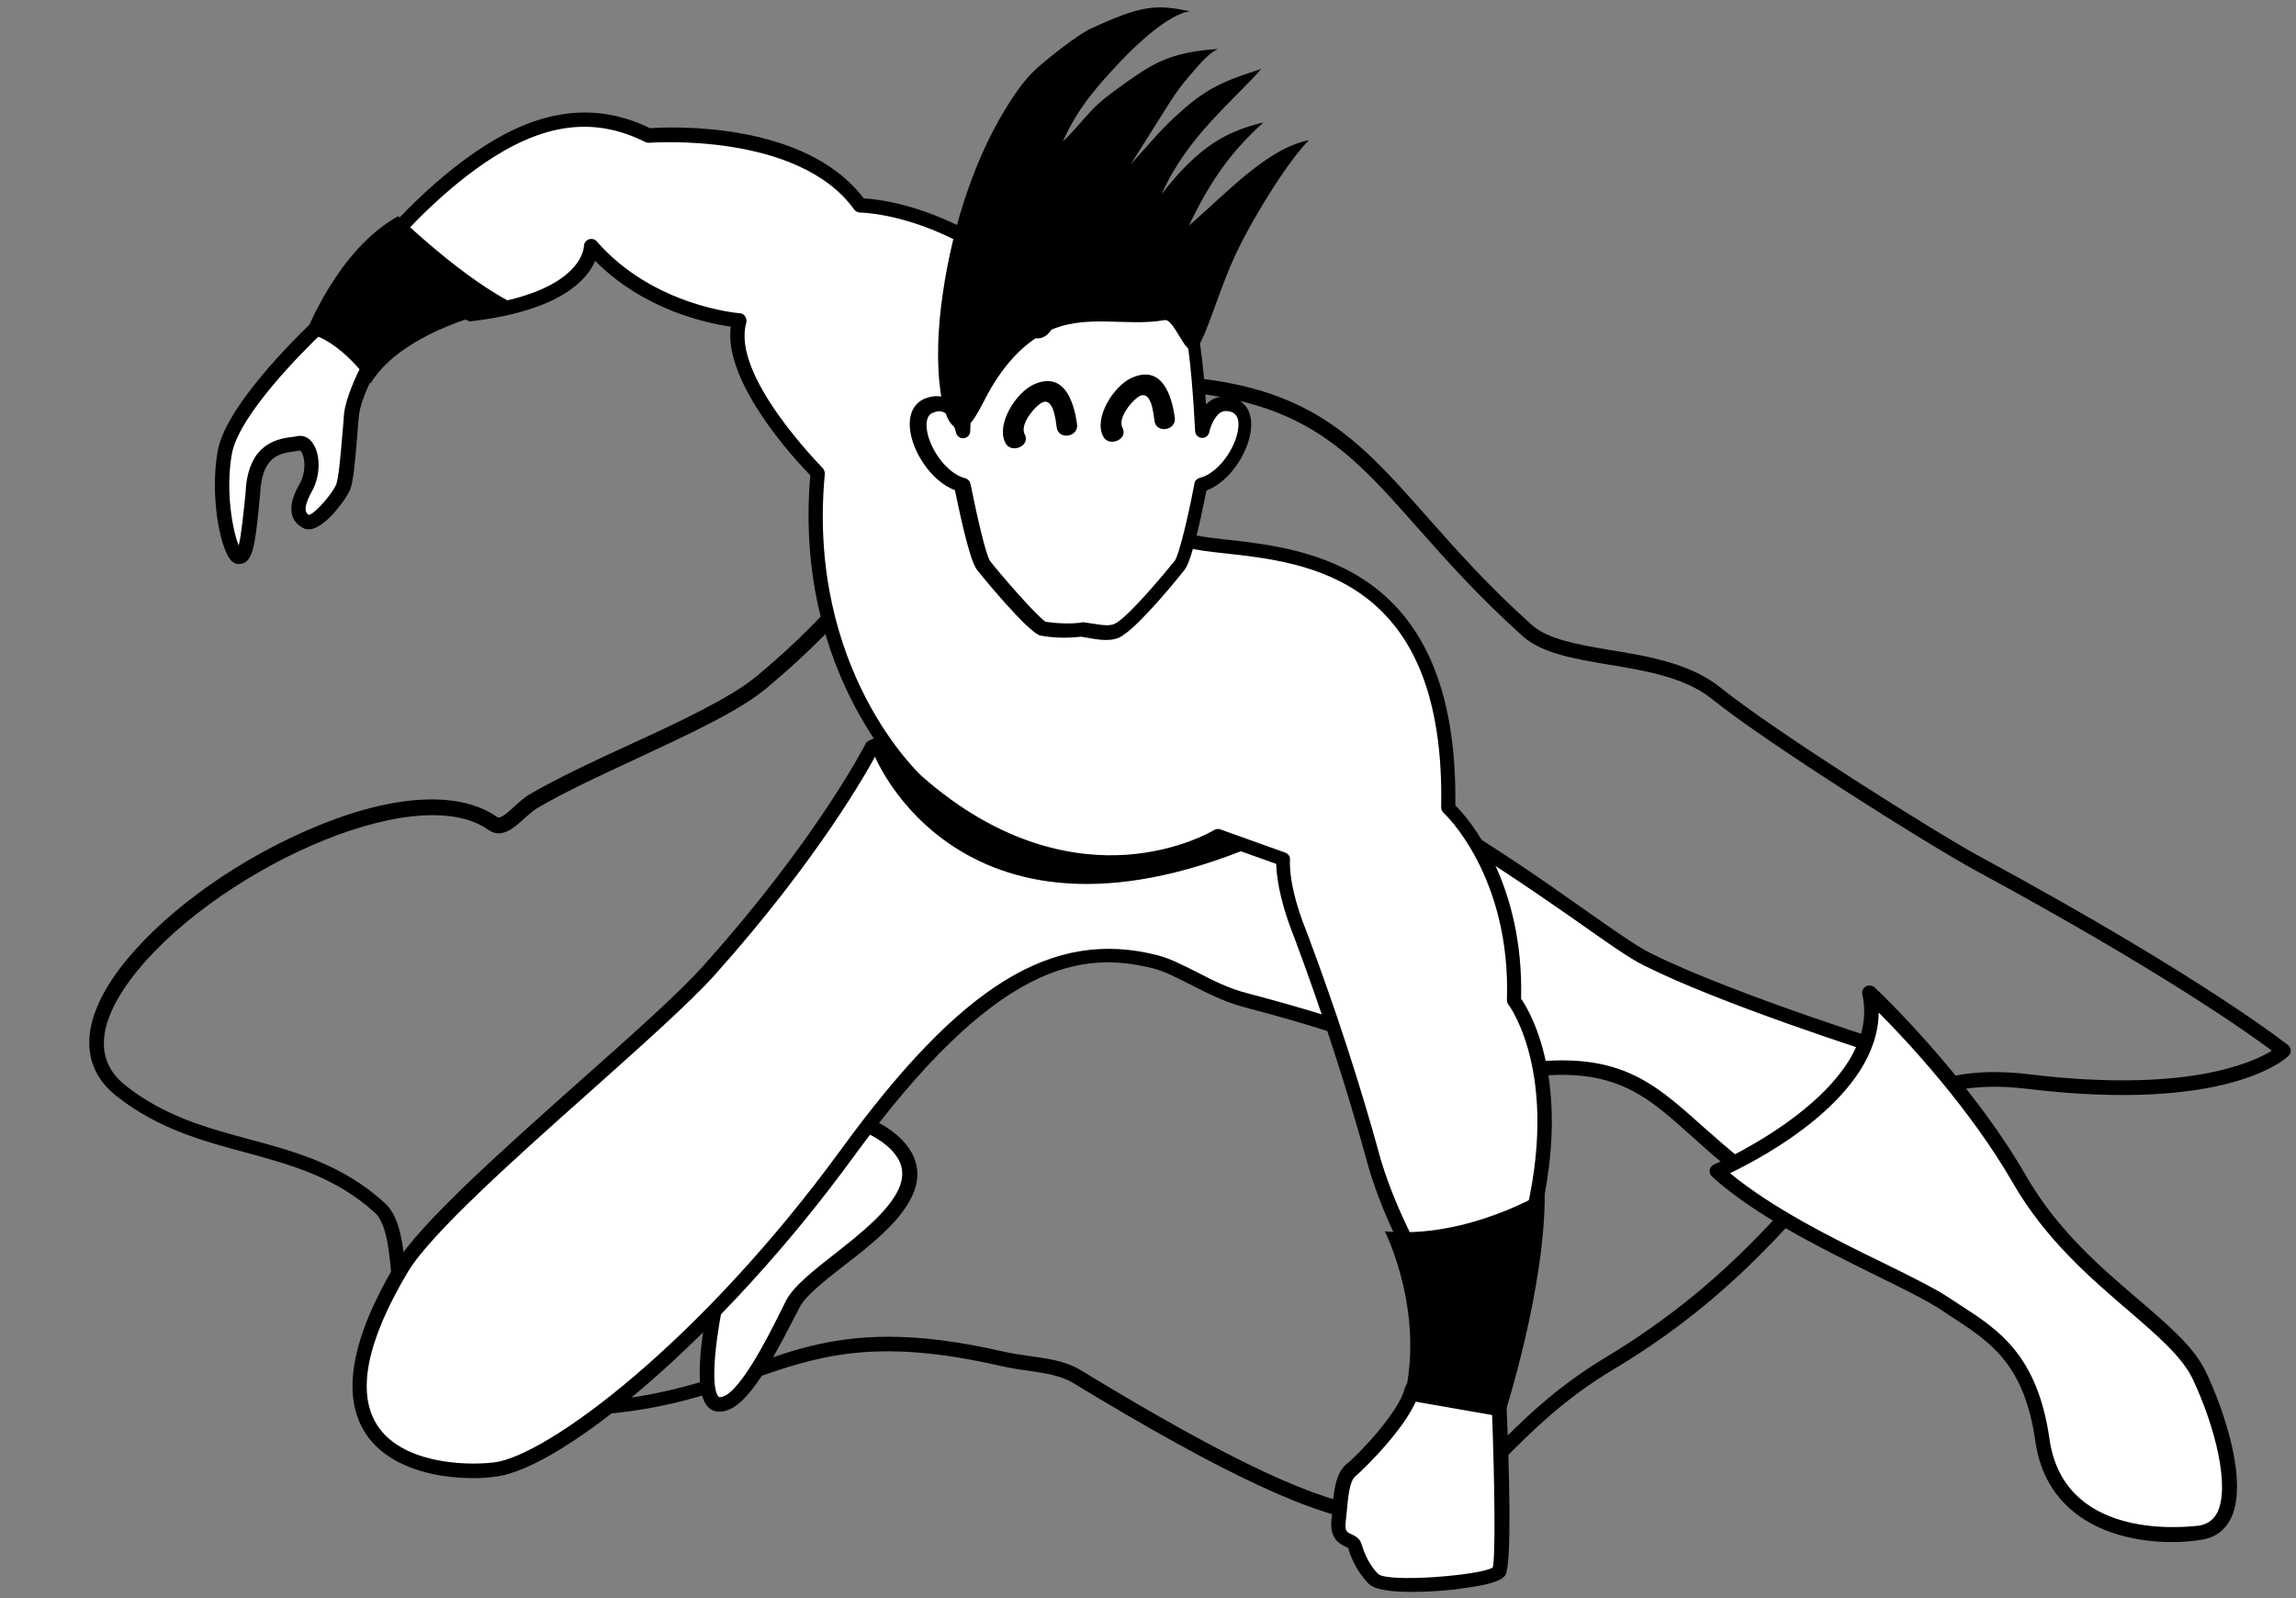 <svg width="227" height="158" viewBox="0 0 227 158" fill="none" xmlns="http://www.w3.org/2000/svg">
<rect x="0" y="0" width="227" height="158" fill="#808080" stroke="none"/>
<path fill-rule="evenodd" clip-rule="evenodd" d="M61.394 60.399C61.142 60.363 44.184 67.37 35.562 69.634C25.897 72.149 4.987 57.093 2.616 75.419C-6.186 144.02 9.155 117.284 23.311 104.743C37.969 91.77 55.322 109.306 60.136 99.245C64.987 89.219 76.627 87.134 79.933 81.241C82.771 76.138 83.022 67.226 79.933 63.776C76.843 60.291 64.591 61.01 61.394 60.399Z" class="main-color-fill"/>
<path fill-rule="evenodd" clip-rule="evenodd" d="M193.609 68.771C193.465 68.592 177.585 60.902 170.112 56.302C161.741 51.163 128.723 63.094 144.998 66.112C161.849 69.239 166.842 89.722 175.034 87.781C183.225 85.876 192.854 92.561 198.028 91.734C202.447 91.015 206.686 86.631 205.968 82.786C205.213 79.013 195.764 71.215 193.609 68.771Z" class="main-color-fill"/>
<path d="M137.417 150.668C136.95 150.668 136.483 150.632 135.98 150.596C130.124 150.021 121.178 145.888 106.088 136.725C104.831 135.97 103.25 135.754 101.561 135.503C100.699 135.395 99.801 135.251 98.867 135.036C86.328 132.161 80.723 134.137 74.184 136.401C67.933 138.593 60.855 141.073 46.34 139.528C39.801 138.809 39.227 132.197 38.759 126.843C38.508 123.824 38.256 120.985 37.071 119.907C33.191 116.385 28.879 115.2 24.281 113.942C20.005 112.792 15.622 111.606 11.526 108.372C7.826 105.461 7.933 100.969 11.814 95.795C15.622 90.728 22.592 85.517 30.101 82.211C38.328 78.546 45.262 78.043 49.143 80.774C49.466 81.025 50.22 80.307 50.867 79.732C51.334 79.3 51.801 78.869 52.34 78.546C55.178 76.893 58.807 75.204 62.328 73.587C67.178 71.359 72.172 69.023 74.795 66.867C83.022 60.039 87.298 53.751 90.711 48.72C95.058 42.251 98.22 37.616 106.663 37.184L106.699 37.903L106.663 37.184C127.788 36.071 132.818 41.748 141.118 51.127C143.92 54.289 147.118 57.919 151.465 61.8C153.082 63.237 156.064 63.74 159.261 64.279C162.998 64.89 167.201 65.609 170.147 68.017C175.213 72.113 191.273 82.283 196.015 84.834C218.039 96.765 226.159 103.305 226.23 103.341C226.374 103.485 226.482 103.664 226.482 103.844C226.482 104.06 226.41 104.239 226.266 104.383C226.051 104.599 220.374 110.061 200.434 107.653C189.979 106.395 185.848 110.995 179.632 118.003C175.105 123.105 169.429 129.466 159.513 135.395C154.519 138.378 151.321 141.648 148.734 144.235C145.285 147.829 142.483 150.668 137.417 150.668ZM87.837 132.161C90.998 132.161 94.699 132.592 99.226 133.634C100.052 133.814 100.95 133.958 101.777 134.066C103.609 134.317 105.369 134.569 106.843 135.467C137.201 153.902 140.291 150.775 147.728 143.265C150.351 140.606 153.656 137.264 158.794 134.173C168.531 128.316 174.099 122.063 178.59 117.032C184.878 109.953 189.44 104.85 200.65 106.216C216.063 108.084 222.638 105.102 224.614 103.88C222.171 102.047 213.548 95.938 195.369 86.092C190.59 83.505 174.387 73.263 169.285 69.131C166.626 66.975 162.782 66.328 159.082 65.717C155.668 65.142 152.471 64.603 150.567 62.914C146.148 58.961 142.95 55.332 140.112 52.133C132.1 43.078 127.25 37.616 106.807 38.658C99.082 39.053 96.424 43.006 91.969 49.582C88.484 54.721 84.172 61.081 75.765 68.053C72.999 70.353 68.112 72.581 62.975 74.988C59.49 76.605 55.897 78.258 53.095 79.911C52.735 80.127 52.304 80.522 51.873 80.882C50.867 81.816 49.61 82.966 48.316 82.067C40.951 76.821 20.652 86.523 12.963 96.765C10.592 99.927 8.58 104.311 12.424 107.33C16.269 110.384 20.544 111.534 24.676 112.648C29.239 113.87 33.909 115.164 38.041 118.937C39.658 120.41 39.909 123.393 40.197 126.843C40.664 132.161 41.131 137.659 46.484 138.234C60.639 139.743 67.573 137.3 73.681 135.18C77.957 133.598 81.981 132.161 87.837 132.161Z" fill="black"/>
<path d="M85.645 111.211C85.645 111.211 91.537 113.403 89.597 117.787C87.657 122.171 79.968 125.944 78.387 128.927C76.806 131.909 73.537 139.132 71.022 138.809C68.507 138.486 71.022 127.669 71.022 127.669L85.645 111.211Z" fill="white"/>
<path d="M71.166 139.564C71.094 139.564 70.986 139.564 70.914 139.564C70.447 139.492 70.088 139.276 69.801 138.845C68.292 136.689 69.944 129.035 70.303 127.525C70.34 127.417 70.375 127.31 70.483 127.202L85.106 110.744C85.285 110.528 85.609 110.456 85.896 110.564C86.04 110.6 89.273 111.858 90.351 114.409C90.854 115.595 90.818 116.817 90.243 118.11C89.094 120.734 86.076 123.105 83.417 125.154C81.477 126.663 79.645 128.1 79.034 129.286C78.854 129.645 78.639 130.077 78.387 130.544C75.944 135.287 73.573 139.564 71.166 139.564ZM71.669 128.028C70.878 131.514 70.16 136.832 70.986 138.018C71.058 138.126 71.094 138.126 71.094 138.126C72.782 138.342 75.8 132.448 77.058 129.897C77.309 129.43 77.525 128.963 77.705 128.603C78.459 127.166 80.327 125.693 82.483 124.004C84.998 122.027 87.836 119.799 88.878 117.499C89.273 116.565 89.309 115.739 88.986 114.948C88.339 113.439 86.615 112.468 85.788 112.073L71.669 128.028Z" fill="black"/>
<path d="M86.184 73.91C86.184 73.91 81.585 83.146 70.052 95.974C64.124 102.587 43.538 118.901 39.693 125.333C28.412 144.271 42.963 145.924 48.819 145.313C54.675 144.702 70.34 132.413 83.741 114.014C97.142 95.615 105.872 93.028 114.172 95.112C116.794 95.759 119.489 97.951 123.082 98.885C146.076 104.922 141.656 107.438 148.519 106.18C162.243 103.629 164.075 109.522 172.447 115.811C172.447 115.811 185.632 115.2 188.758 104.527C188.758 104.527 171.369 99.173 162.782 94.896C154.231 90.584 119.956 58.171 86.184 73.91Z" fill="white"/>
<path d="M46.771 146.14C42.783 146.14 38.22 144.99 36.1 141.648C33.729 137.911 34.735 132.305 39.118 124.938C41.489 120.985 49.645 113.726 57.513 106.719C62.507 102.299 67.214 98.095 69.549 95.471C80.83 82.894 85.501 73.659 85.573 73.551C85.645 73.407 85.752 73.299 85.896 73.228C114.171 60.039 142.806 80.163 156.566 89.865C159.44 91.878 161.704 93.495 163.141 94.214C171.548 98.418 188.829 103.772 189.009 103.808C189.368 103.916 189.584 104.311 189.476 104.707C186.242 115.739 172.626 116.493 172.518 116.529C172.338 116.529 172.195 116.493 172.051 116.386C170.183 114.984 168.602 113.547 167.201 112.289C162.279 107.869 159.009 104.958 148.698 106.863C145.105 107.546 144.315 107.15 141.728 105.964C139.213 104.779 134.578 102.622 122.974 99.568C120.962 99.029 119.237 98.13 117.692 97.34C116.399 96.693 115.177 96.046 114.064 95.759C106.986 93.962 98.507 95.004 84.387 114.373C71.238 132.413 55.465 145.277 48.962 145.996C48.244 146.104 47.525 146.14 46.771 146.14ZM86.687 74.485C85.896 75.995 81.01 84.835 70.591 96.478C68.184 99.137 63.441 103.377 58.447 107.833C51.01 114.445 42.603 121.956 40.34 125.729C36.244 132.592 35.238 137.695 37.286 140.893C39.621 144.559 45.621 144.954 48.783 144.595C54.028 144.02 69.298 132.664 83.202 113.583C95.022 97.376 104.04 91.806 114.387 94.429C115.68 94.753 116.974 95.435 118.339 96.118C119.884 96.909 121.465 97.735 123.333 98.202C135.045 101.293 139.788 103.485 142.339 104.671C144.854 105.857 145.321 106.072 148.446 105.461C159.44 103.413 163.105 106.683 168.171 111.211C169.572 112.433 170.973 113.726 172.734 115.056C174.494 114.912 184.877 113.619 187.931 104.958C184.59 103.916 170.111 99.245 162.566 95.471C161.021 94.717 158.722 93.064 155.812 91.015C142.195 81.564 114.135 61.836 86.687 74.485Z" fill="black"/>
<path d="M87.622 72.114C87.622 72.114 86.185 73.228 86.185 73.946C86.185 74.629 95.059 96.513 125.454 83.002L120.496 80.379C120.496 80.379 102.963 84.87 87.622 72.114Z" fill="black"/>
<path d="M36.676 36.071C36.676 36.071 34.987 39.089 34.807 40.994C34.592 42.898 34.376 47.246 33.981 48.217C33.55 49.187 31.251 52.098 30.317 51.595C29.382 51.056 29.275 50.085 30.317 48.217C31.358 46.348 30.82 43.653 29.562 43.868C28.305 44.084 25.502 43.904 25.071 48.217C24.64 52.529 24.424 55.152 23.598 55.044C22.772 54.937 21.407 49.546 22.233 44.767C23.059 39.987 31.861 31.938 31.861 31.938L36.676 36.071Z" fill="white"/>
<path d="M23.634 55.763C23.598 55.763 23.562 55.763 23.491 55.763C23.203 55.727 22.916 55.547 22.7 55.224C21.73 53.894 20.76 49.007 21.515 44.623C22.377 39.664 31 31.722 31.359 31.363C31.61 31.111 32.041 31.111 32.329 31.363L37.143 35.495C37.395 35.711 37.467 36.106 37.287 36.394C37.287 36.43 35.67 39.305 35.491 41.065C35.419 41.605 35.383 42.395 35.311 43.186C35.095 45.809 34.916 47.749 34.592 48.468C34.197 49.367 32.437 51.774 31.035 52.241C30.532 52.421 30.137 52.313 29.922 52.169C29.383 51.882 29.023 51.451 28.88 50.912C28.664 50.121 28.88 49.115 29.634 47.821C30.281 46.671 30.173 45.198 29.778 44.659C29.742 44.623 29.67 44.515 29.634 44.551C29.491 44.587 29.347 44.587 29.167 44.623C27.802 44.803 26.077 44.982 25.754 48.288L25.718 48.863C25.287 53.319 25.107 54.9 24.317 55.547C24.137 55.691 23.886 55.763 23.634 55.763ZM31.862 32.908C30.065 34.633 23.598 41.03 22.916 44.911C22.269 48.648 23.024 52.529 23.598 53.93C23.85 52.96 24.066 50.804 24.281 48.72L24.317 48.145C24.748 43.689 27.622 43.365 28.988 43.186C29.131 43.186 29.275 43.15 29.383 43.114C29.994 43.006 30.569 43.258 30.928 43.833C31.718 44.947 31.682 47.067 30.856 48.54C30.173 49.762 30.173 50.337 30.245 50.552C30.281 50.66 30.317 50.768 30.532 50.912C31.143 50.804 32.832 48.827 33.227 47.929C33.479 47.354 33.694 44.803 33.838 43.078C33.91 42.251 33.982 41.461 34.017 40.886C34.197 39.341 35.203 37.184 35.706 36.178L31.862 32.908Z" fill="black"/>
<path d="M115.932 52.277C117.189 56.554 143.848 48.037 143.237 79.84C143.237 79.84 150.135 86.128 149.704 98.885C149.704 98.885 155.776 106.611 150.746 123.141H139.249C139.249 123.141 137.129 119.296 135.908 114.769C133.824 107.222 131.417 99.748 128.65 92.417C127.573 89.722 126.854 87.062 126.926 84.871L120.495 82.571C120.495 82.571 106.591 91.159 90.711 77.144C90.711 77.144 79.034 66.651 80.902 46.707C80.902 46.707 71.489 37.364 73.178 31.651C73.178 31.651 64.376 31.04 58.519 24.284C58.519 24.284 58.735 29.566 46.591 30.968L37.609 24.679C37.609 24.679 42.424 18.678 48.495 14.833C54.567 11.024 59.561 11.024 64.196 13.323C64.196 13.323 79.25 12.066 85.106 20.223C85.07 20.223 106.519 20.259 115.932 52.277Z" fill="white"/>
<path d="M150.746 123.86H139.249C138.998 123.86 138.746 123.716 138.602 123.501C138.531 123.357 136.447 119.512 135.189 114.984C133.141 107.51 130.698 99.999 127.968 92.704C126.854 89.937 126.243 87.422 126.171 85.409L120.531 83.397C119.561 83.936 116.291 85.517 111.585 85.877C106.447 86.236 98.615 85.122 90.208 77.719C90.1 77.612 78.388 66.867 80.112 46.995C78.675 45.521 71.525 37.867 72.244 32.297C70.016 31.974 63.729 30.716 58.843 25.793C58.052 27.662 55.394 30.716 46.627 31.758C46.448 31.794 46.268 31.722 46.124 31.65L37.142 25.362C36.963 25.254 36.855 25.074 36.855 24.859C36.819 24.679 36.891 24.463 36.999 24.32C37.214 24.068 41.957 18.175 48.065 14.33C53.813 10.7 59.094 10.161 64.268 12.677C66.172 12.533 79.573 11.922 85.393 19.612C86.759 19.684 91.573 20.223 97.285 23.709C103.357 27.446 111.621 35.388 116.543 52.169C116.758 52.852 119.058 53.104 121.321 53.355C129.333 54.254 144.207 55.907 143.884 79.624C145.141 80.882 150.674 87.134 150.387 98.741C151.357 100.143 156.063 108.049 151.393 123.429C151.321 123.645 151.069 123.86 150.746 123.86ZM139.68 122.423H150.207C154.77 106.863 149.201 99.388 149.129 99.316C149.022 99.173 148.986 99.029 148.986 98.849C149.381 86.595 142.806 80.415 142.734 80.379C142.59 80.235 142.483 80.055 142.483 79.84C142.95 57.129 129.333 55.619 121.213 54.721C117.908 54.361 115.681 54.11 115.213 52.529C110.435 36.25 102.495 28.56 96.639 24.966C90.352 21.085 85.106 21.014 85.034 21.014C84.819 21.014 84.603 20.906 84.459 20.726C78.927 13 64.34 14.114 64.196 14.114C64.052 14.114 63.945 14.114 63.801 14.042C58.987 11.634 54.244 12.102 48.819 15.516C44.041 18.534 39.981 22.99 38.615 24.607L46.735 30.285C57.657 28.955 57.729 24.392 57.729 24.356C57.729 24.068 57.909 23.781 58.196 23.673C58.483 23.565 58.807 23.637 58.986 23.852C64.591 30.285 73.034 30.968 73.142 30.968C73.358 30.968 73.573 31.111 73.681 31.291C73.789 31.471 73.825 31.686 73.789 31.902C72.244 37.148 81.262 46.168 81.334 46.276C81.477 46.42 81.549 46.635 81.549 46.851C79.717 66.22 90.998 76.605 91.106 76.713C99.082 83.757 106.519 84.835 111.333 84.511C116.579 84.152 119.992 82.103 120.028 82.067C120.207 81.96 120.459 81.924 120.639 81.996L127.07 84.296C127.357 84.403 127.573 84.691 127.537 84.978C127.465 86.883 128.076 89.398 129.225 92.237C131.992 99.604 134.471 107.15 136.519 114.661C137.561 118.182 139.141 121.345 139.68 122.423Z" fill="black"/>
<path d="M91.753 40.131C94.34 39.053 95.058 42.611 95.058 42.611C95.058 42.611 95.418 34.453 96.172 32.441C96.891 30.429 99.585 30.68 101.813 32.441C104.004 34.202 104.328 27.266 104.507 25.003C104.795 20.978 108.89 25.038 109.178 25.003C110.399 24.895 111.334 28.776 113.13 27.338C115.322 25.578 116.938 30.429 117.693 32.441C118.411 34.453 118.807 42.611 118.807 42.611C118.807 42.611 119.525 39.053 122.112 40.131C124.663 41.209 122.112 47.103 118.807 47.965C118.807 47.965 117.441 54.937 116.723 55.907C116.004 56.841 112.483 61.117 110.867 62.195C109.789 62.914 108.711 62.519 106.986 62.267C105.262 62.483 103.753 62.303 103.106 62.195C102.388 62.088 97.968 56.877 97.25 55.907C96.531 54.972 95.166 47.965 95.166 47.965C91.753 47.103 89.166 41.209 91.753 40.131Z" fill="white"/>
<path d="M109.357 63.273C108.854 63.273 108.315 63.201 107.74 63.094C107.489 63.058 107.201 62.986 106.878 62.95C105.585 63.094 104.255 63.094 102.89 62.842C101.668 62.626 96.603 56.374 96.567 56.302C95.848 55.368 94.842 50.516 94.411 48.468C92.04 47.57 90.136 44.587 89.956 42.287C89.848 40.886 90.387 39.844 91.429 39.412C92.507 38.981 93.297 39.197 93.764 39.448C94.016 39.592 94.231 39.736 94.411 39.951C94.591 37.328 94.914 33.519 95.417 32.154C95.74 31.255 96.423 30.644 97.321 30.393C98.722 29.997 100.591 30.572 102.171 31.866C102.279 31.974 102.387 32.01 102.387 32.01C102.674 31.866 103.249 30.86 103.644 25.541C103.644 25.326 103.68 25.11 103.68 24.93C103.752 23.745 104.183 22.954 104.902 22.631C106.231 22.02 107.956 23.277 108.962 24.032C109.07 24.104 109.177 24.176 109.249 24.248C110.004 24.32 110.543 25.038 111.081 25.757C111.441 26.224 111.908 26.871 112.195 26.907C112.303 26.907 112.411 26.871 112.555 26.763C113.309 26.152 114.028 26.152 114.459 26.296C116.147 26.763 117.189 29.315 118.123 31.866L118.231 32.189C118.734 33.555 119.057 37.364 119.237 39.987C119.417 39.808 119.632 39.628 119.884 39.484C120.387 39.233 121.177 39.017 122.219 39.448C123.261 39.88 123.8 40.922 123.692 42.323C123.513 44.623 121.644 47.606 119.273 48.504C118.878 50.552 117.872 55.404 117.117 56.338C116.471 57.164 112.842 61.62 111.081 62.77C110.579 63.166 109.968 63.273 109.357 63.273ZM106.914 61.513C106.95 61.513 106.986 61.513 107.022 61.513C107.381 61.548 107.704 61.62 108.028 61.656C109.213 61.836 109.824 61.944 110.435 61.548C111.908 60.578 115.285 56.517 116.147 55.439C116.543 54.936 117.477 51.091 118.087 47.821C118.123 47.534 118.339 47.318 118.626 47.246C120.566 46.743 122.291 44.084 122.435 42.215C122.507 41.461 122.291 40.994 121.86 40.778C121.429 40.598 121.034 40.598 120.746 40.742C120.028 41.137 119.632 42.323 119.56 42.718C119.489 43.078 119.165 43.329 118.806 43.293C118.447 43.258 118.159 42.97 118.159 42.611C118.051 40.383 117.656 34.202 117.117 32.657L117.01 32.333C116.543 31.04 115.429 27.949 114.315 27.662C114.171 27.626 113.992 27.626 113.668 27.877C113.201 28.236 112.734 28.416 112.231 28.344C111.297 28.237 110.686 27.374 110.111 26.619C109.896 26.296 109.501 25.793 109.321 25.721C108.998 25.757 108.782 25.577 108.315 25.218C106.986 24.212 106.088 23.781 105.728 23.96C105.549 24.032 105.405 24.463 105.333 25.038C105.333 25.218 105.297 25.398 105.297 25.649C104.974 30.069 104.507 32.728 103.142 33.339C102.854 33.483 102.207 33.591 101.489 33.016C100.267 32.046 98.866 31.578 97.896 31.83C97.429 31.974 97.141 32.261 96.962 32.693C96.387 34.274 95.992 40.419 95.92 42.647C95.92 43.006 95.632 43.293 95.273 43.329C94.914 43.365 94.591 43.114 94.519 42.754C94.411 42.323 94.052 41.137 93.333 40.778C93.01 40.598 92.65 40.634 92.219 40.814C91.752 40.993 91.573 41.497 91.609 42.251C91.752 44.12 93.477 46.779 95.417 47.282C95.704 47.354 95.884 47.57 95.956 47.857C96.603 51.127 97.501 54.972 97.896 55.475C98.83 56.697 102.567 61.009 103.393 61.477C104.65 61.656 105.836 61.692 106.986 61.548C106.842 61.512 106.878 61.513 106.914 61.513Z" fill="black"/>
<path d="M148.231 139.132C148.231 139.132 148.878 154.297 148.231 155.339C147.621 156.381 137.058 157.315 135.8 156.058C134.543 154.8 134.112 153.327 133.932 152.716C133.717 152.105 132.136 152.392 132.351 150.416C132.567 148.44 132.567 146.14 133.609 145.277C134.651 144.451 138.818 140.139 139.573 137.551C140.291 134.964 148.231 139.132 148.231 139.132Z" fill="white"/>
<path d="M139.537 157.388C137.705 157.388 135.909 157.208 135.298 156.561C134.005 155.232 133.502 153.758 133.286 153.039C133.25 153.004 133.142 152.968 133.07 152.932C132.531 152.68 131.454 152.177 131.633 150.344C131.669 150.021 131.705 149.697 131.705 149.374C131.849 147.541 132.029 145.637 133.142 144.738C134.328 143.804 138.208 139.707 138.855 137.372C138.998 136.833 139.358 136.437 139.897 136.186C142.16 135.216 147.513 137.911 148.555 138.486C148.771 138.593 148.915 138.845 148.951 139.096C149.202 144.846 149.489 154.621 148.843 155.699C148.699 155.95 148.304 156.597 144.352 157.064C144.208 157.136 141.837 157.388 139.537 157.388ZM141.118 137.444C140.867 137.444 140.651 137.479 140.472 137.551C140.328 137.623 140.292 137.695 140.256 137.803C139.43 140.75 134.903 145.206 134.04 145.924C133.394 146.427 133.286 148.08 133.142 149.554C133.106 149.877 133.07 150.237 133.034 150.56C132.963 151.386 133.178 151.494 133.645 151.71C133.969 151.854 134.4 152.069 134.579 152.572L134.615 152.68C134.831 153.327 135.226 154.585 136.268 155.627C137.31 156.489 146.292 155.77 147.585 154.98C147.873 153.794 147.765 146.427 147.513 139.636C145.501 138.557 142.627 137.444 141.118 137.444Z" fill="black"/>
<path d="M152.722 117.823C152.722 117.823 145.07 122.53 136.914 121.74C136.914 121.74 140.974 129.753 138.782 138.378L148.663 140.103C148.698 140.067 152.83 127.31 152.722 117.823Z" fill="black"/>
<path d="M39.37 21.373C39.37 21.373 45.945 27.769 51.19 30.213C51.19 30.213 40.196 32.046 36.639 37.903C36.639 37.903 33.729 33.555 30.244 32.908C30.28 32.908 33.334 24.715 39.37 21.373Z" fill="black"/>
<path d="M169.716 115.811C169.716 115.811 187.069 108.372 184.77 98.166C184.77 98.166 193.967 106.791 199.608 116.637C205.248 126.483 214.877 130.724 217.392 136.006C219.907 141.289 222.601 150.919 217.392 151.566C212.182 152.177 203.165 151.135 201.907 142.367C200.65 133.598 196.266 131.586 192.278 128.927C188.326 126.268 176.219 121.668 169.716 115.811Z" fill="white"/>
<path d="M214.806 152.464C208.698 152.464 202.267 149.913 201.225 142.474C200.147 134.856 196.734 132.664 193.105 130.292C192.71 130.041 192.315 129.789 191.92 129.502C190.591 128.639 188.327 127.489 185.668 126.196C180.315 123.537 173.597 120.267 169.249 116.314C169.07 116.134 168.998 115.918 169.034 115.667C169.07 115.415 169.249 115.236 169.465 115.128C169.645 115.056 186.243 107.797 184.124 98.31C184.052 97.987 184.195 97.699 184.483 97.52C184.77 97.376 185.094 97.412 185.345 97.627C185.453 97.699 194.686 106.467 200.327 116.278C203.417 121.632 207.656 125.262 211.393 128.46C214.375 131.011 216.962 133.203 218.111 135.683C219.908 139.456 222.423 146.823 220.447 150.344C219.836 151.422 218.83 152.105 217.536 152.249C216.602 152.393 215.704 152.464 214.806 152.464ZM171.046 115.99C175.249 119.476 181.321 122.494 186.279 124.902C188.974 126.232 191.309 127.382 192.71 128.316C193.105 128.568 193.465 128.819 193.86 129.071C197.596 131.478 201.441 133.994 202.626 142.259C203.992 151.961 215.093 151.099 217.321 150.847C218.147 150.739 218.758 150.344 219.153 149.661C220.554 147.146 219.009 141.037 216.782 136.33C215.74 134.137 213.261 132.017 210.423 129.574C206.794 126.447 202.267 122.602 199.034 116.996C194.83 109.666 188.543 102.91 185.74 100.107C185.668 108.336 174.567 114.301 171.046 115.99Z" fill="black"/>
<path d="M101.309 42.934C100.842 42.036 102.064 40.491 102.782 39.952C104.112 38.945 104.363 41.461 104.471 42.251C104.651 43.545 106.663 43.222 106.483 41.928C106.16 39.592 105.154 36.681 102.208 38.011C100.447 38.802 98.435 41.964 99.405 43.797C99.98 44.911 101.92 44.084 101.309 42.934Z" fill="black"/>
<path d="M110.974 42.287C110.507 41.389 111.729 39.843 112.447 39.304C113.813 38.298 114.028 40.814 114.136 41.604C114.316 42.898 116.328 42.575 116.148 41.281C115.825 38.945 114.819 36.035 111.873 37.364C110.112 38.155 108.1 41.317 109.07 43.15C109.645 44.264 111.585 43.437 110.974 42.287Z" fill="black"/>
<path d="M93.046 39.125C92.543 35.927 92.723 32.441 93.19 29.171C94.231 21.876 96.603 15.084 99.836 10.089C100.699 8.724 101.633 7.502 102.675 6.604C103.824 5.597 106.555 3.441 107.776 2.866C112.986 0.423 114.387 0.459 117.62 1.106C115.501 1.465 112.555 4.196 110.687 6.172C108.639 8.364 106.555 10.628 105.082 14.006C106.806 12.317 107.704 10.916 109.213 9.73C110.507 8.724 112.267 7.43 113.633 6.64C115.824 5.346 118.159 4.987 120.423 4.843C119.345 5.31 118.267 6.747 117.297 7.861C116.435 8.868 115.68 10.053 114.926 11.275C113.884 12.928 112.842 14.581 111.8 16.234C113.273 14.617 114.746 12.856 116.112 11.599C118.914 9.011 120.459 8.149 124.698 6.819C121.896 10.018 117.405 13.467 114.854 19.181C118.591 14.366 121.357 12.964 124.914 12.102C121.896 14.833 119.74 17.672 117.549 22.307C121.285 19.073 125.309 14.653 129.405 13.863C127.213 16.055 123.405 22.271 121.86 25.829C120.207 29.53 118.95 34.382 118.016 34.669C117.118 34.957 116.04 31.471 115.142 31.651C111.225 32.333 107.237 30.932 103.429 32.836C101.13 33.986 99.01 36.286 97.393 39.448C96.639 40.886 95.776 42.683 94.699 42.395C93.8 42.108 93.297 40.598 93.046 39.125Z" fill="black"/>
</svg>
